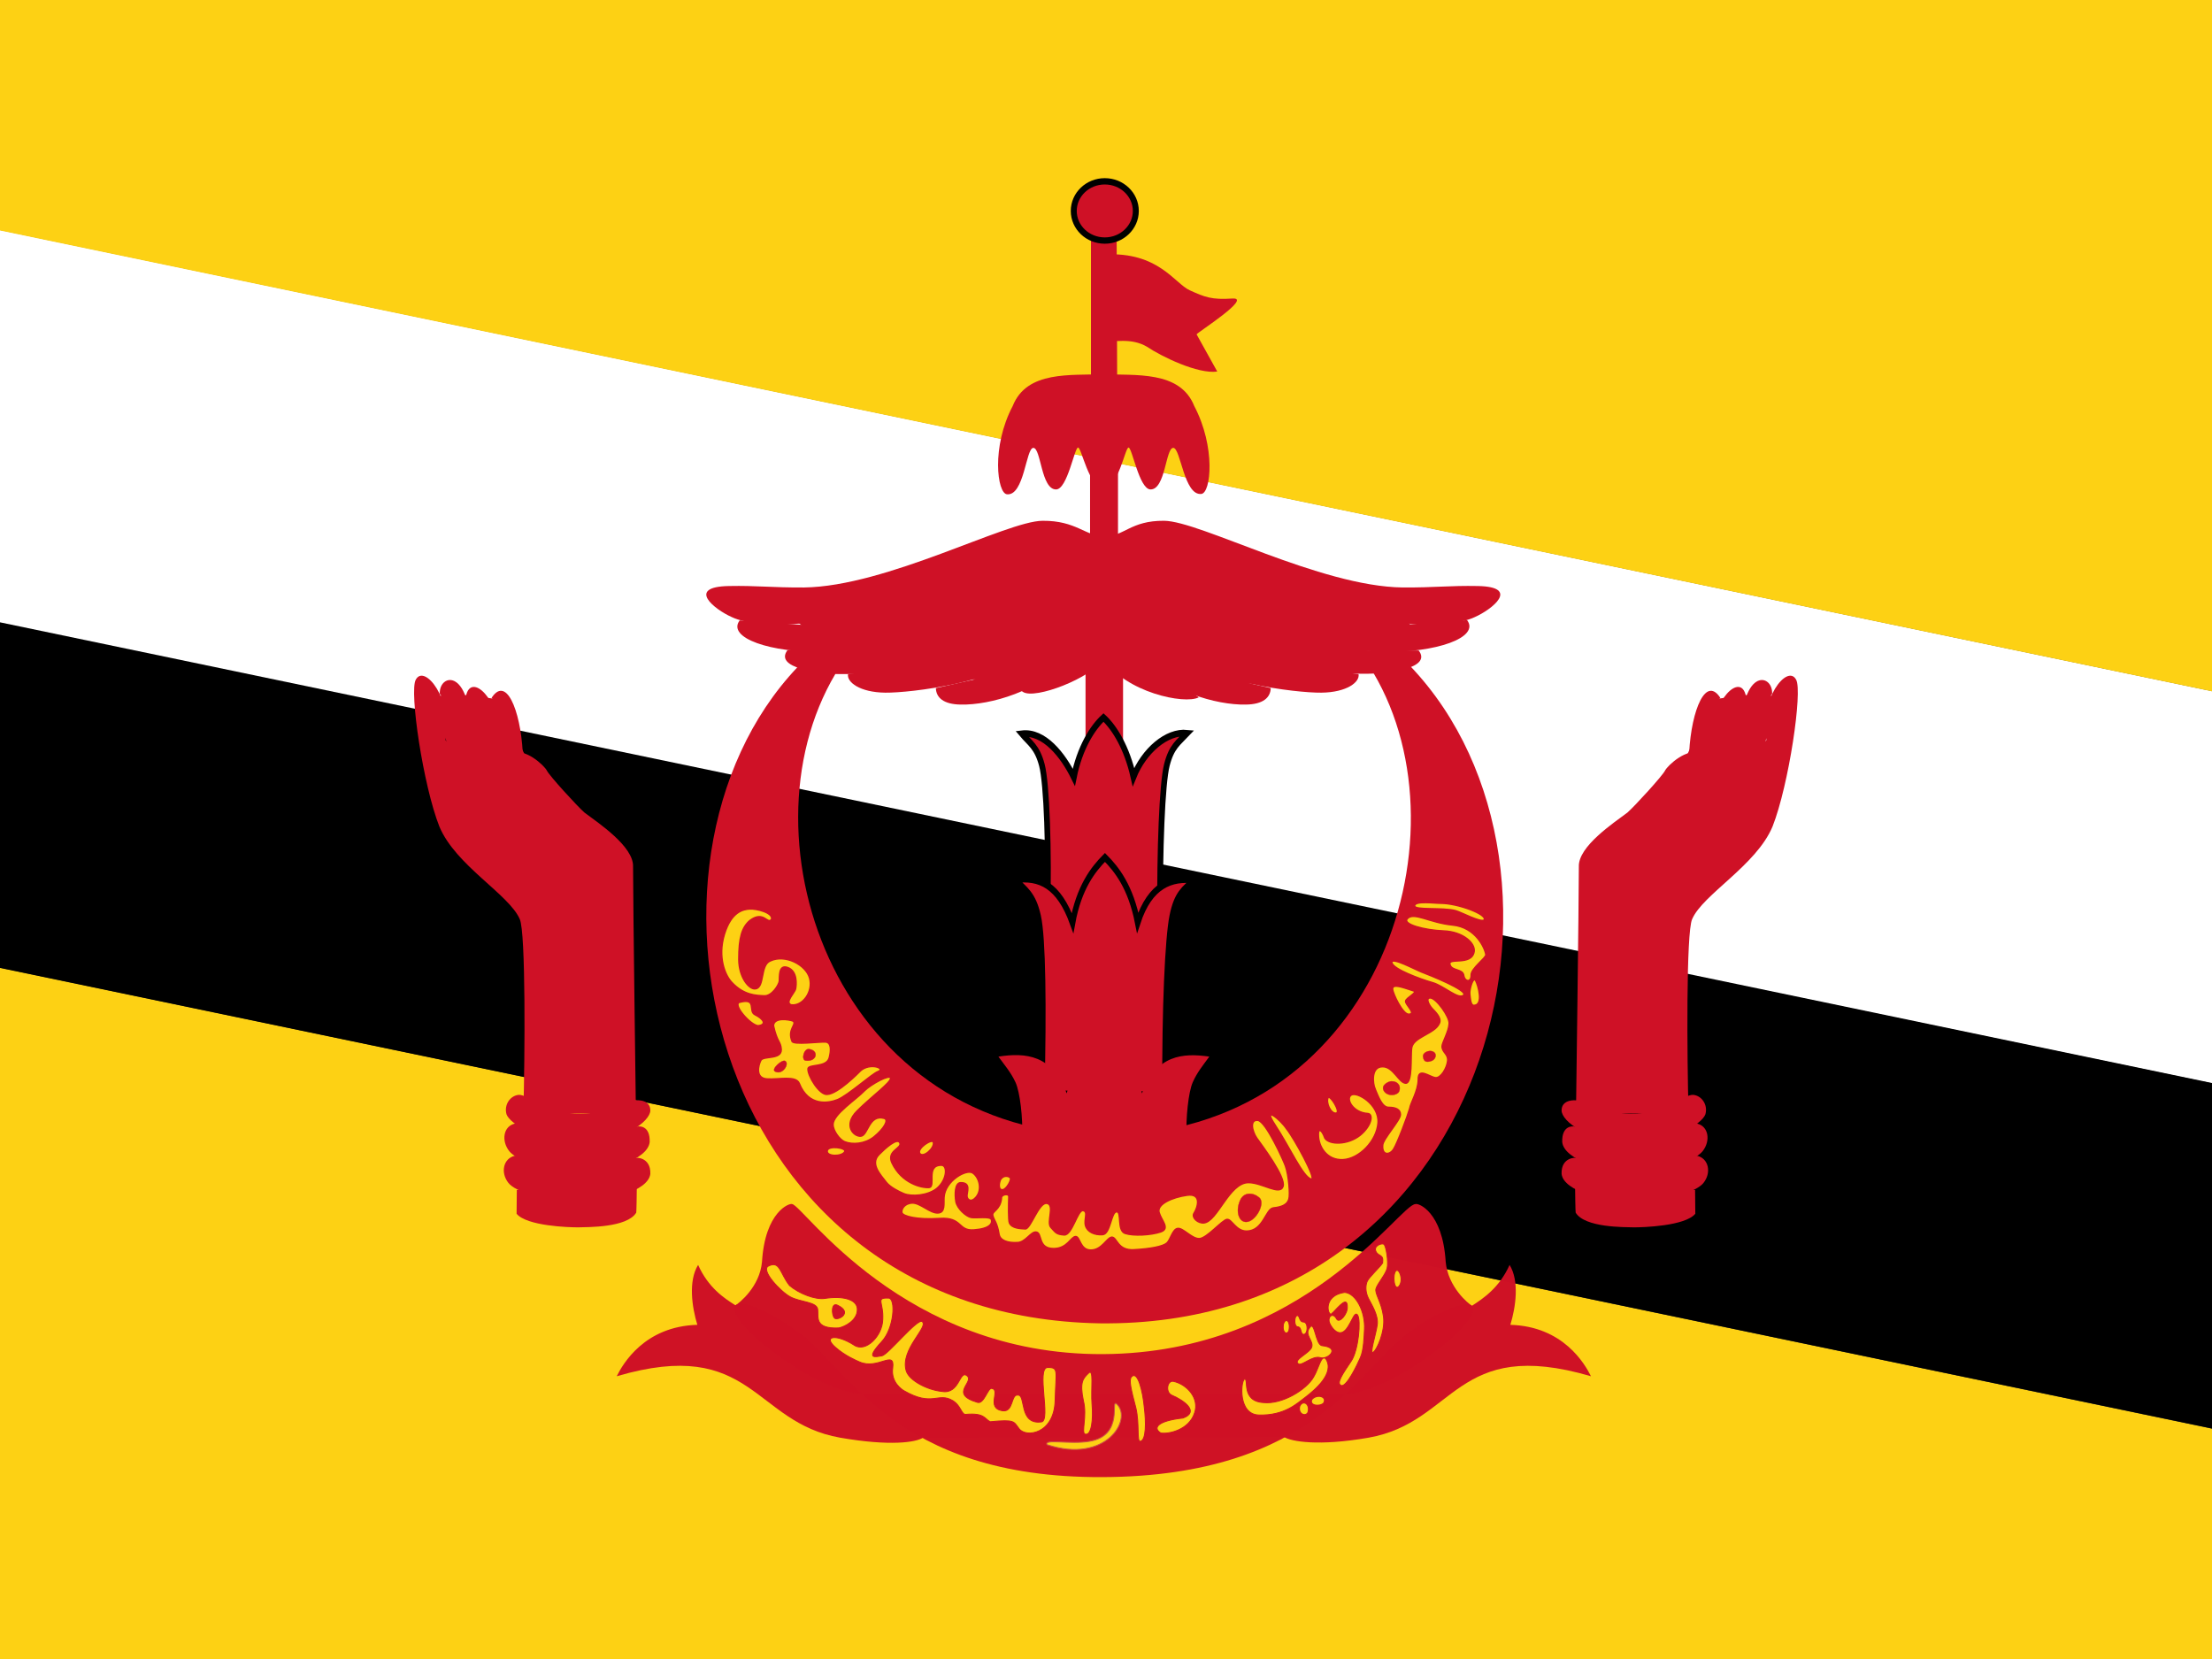 <svg xmlns="http://www.w3.org/2000/svg" height="480" width="640"><rect width="100%" height="100%" fill="#333333" stroke="none"/><defs><clipPath id="a"><path fill-opacity=".67" d="M0 0h640v480H0z"/></clipPath></defs><g fill-rule="evenodd" clip-path="url(#a)"><g stroke-width="1pt"><path d="M-160.218 33.142l.118 114.17L799.905 346.66V233.313l-960.12-200.17z" fill="#fff"/><path d="M-160.1 246.65V480h960.005v-33.325L-160.1 246.648z" fill="#fdd114"/><path d="M799.905 233.344V-.006H-160.1v33.325l960.005 200.025z" fill="#fdd114"/><path d="M-160.1 146.713v100.004l960.314 199.96-.31-100.015-960.004-199.95z"/></g><g><path stroke="#000" stroke-width="1.138.562" fill="#cf1126" d="M314.08 189.7h10.854v28.973H314.08z"/><path d="M415.12 645.68c-.24-33.566 1.125-65.845 3.766-75.002s6.556-11.06 11.416-15.608c-11.512-1.043-24.218 8.647-30.06 21.408-3.707-14.398-10.64-24.156-16.74-29.056-6.098 4.9-13.29 14.808-16.567 29.183-6.01-10.712-16.555-22.588-29.028-21.254 4.434 4.62 8.48 6.333 11.178 15.286s4.044 41.016 3.075 74.6" transform="matrix(.518 0 0 .592 120.62 -116.48)" stroke="#000" stroke-width="3.207" fill="#cf1126"/><path d="M414.44 641.96c-.24-33.565 1.37-62.22 3.677-71.327 2.31-9.106 5.993-10.806 11.258-14.746-11.512-1.043-22.48 1.756-28.902 17.355-3.592-14.5-10.64-21.623-16.74-26.523-6.098 4.9-13.29 12.273-16.567 26.648-7.053-15.474-16.903-18.94-29.376-17.606 5.186 4.316 9.262 5.927 11.8 14.855s2.86 37.315 1.89 70.9" transform="matrix(.566 0 0 .711 102.504 -140.641)" stroke="#000" stroke-width="2.804" fill="#cf1126"/><path d="M343.292 329.038c-.22-5.554.54-13.013 1.803-15.896 1.263-2.883 3.024-4.988 4.802-7.432-7.623-1.1-15.375-.538-19.49 10.642-2.668-10.22-6.667-15.553-11.004-19.037-4.336 3.484-8.103 8.817-10.77 19.037-4.115-11.18-11.905-11.858-19.762-10.642 1.78 2.444 3.61 4.55 4.94 7.432 1.33 2.883 2.16 10.342 1.937 15.896" stroke="#000" stroke-width="1.422.5" fill="#cf1126"/><path d="M315.387 133.28v22.9h8.084v-22.9h-8.083z" stroke="#000" stroke-width="1.422.5" fill="#cf1126"/><path opacity=".99" stroke-linejoin="bevel" d="M371.514 415.75c2 1.336 9.98 2.737 24.44.22 25.25-4.422 25.04-29.33 64.367-17.775-1.776-3.555-7.998-14.44-23.33-14.88 1.557-5.113 2.667-12.664-.22-17.335-2.963 6.59-7.55 9.655-10.876 11.81-1.025-.555-6.968-5.41-7.612-12.727-.893-14.505-7.97-17.064-8.723-16.68-4.544-.13-31.903 43.122-90.49 43.406-57.725.276-86.614-43.024-89.877-43.408-.752-.383-7.83 2.176-8.723 16.68-.644 7.317-6.657 11.96-7.667 12.607-3.312-2.063-7.857-5.1-10.82-11.69-2.888 4.67-1.778 12.222-.222 17.334-15.33.44-21.55 11.326-23.33 14.88 39.33-11.553 39.408 13.354 64.657 17.776 14.463 2.517 21.96 1.337 23.96.007" stroke="#000" stroke-width="1.422.5" fill="#cf1126"/><path opacity=".99" stroke-linejoin="bevel" d="M249.5 403.307c-13.698-.547-40.42-21.38-36.627-25.667 1.203-1.216 7.09.036 17.283 7.167 15.126 10.31 28.105 42.816 88.79 42.568 61.842-.25 74.533-32.26 89.656-42.568 10.193-7.13 16.552-8.27 17.27-6.875 3.64 4.11-23.108 24.892-36.805 25.44" stroke="#000" stroke-width="1.422.5" fill="#cf1126"/><path d="M230.74 193.03c-54.113 57.012-25.003 187.96 87.468 189.852 113.078 1.267 146.06-131.01 89.878-190.1m-166.388 2.206c-28.79 48.475 1.14 133.412 78.124 133.412 77.62 0 106.067-85.554 77.556-133.703" stroke="#000" stroke-width="1.422.5" fill="#cf1126"/><path d="M339.548 399.678c3.935.874 7.525 4.937 6.08 9.113-1.606 4.98-7.532 6.19-9.772 5.826-2.41-1.446-.965-3.533 6.424-4.337 4.817-1.768.43-5.026-3.212-6.586-1.98-.85-1.367-4.426.48-4.016z" stroke="#cf1126" stroke-width=".266" fill="#fdd114"/><path d="M327.345 398.395c1.83-2.082 3.316 4.298 3.722 8.72.533 4.32.59 9.647-1.152 9.91-1.062.18-.17-4.958-1.268-9.67-1.432-5.458-2.05-8.045-1.302-8.96z" stroke="#cf1126" stroke-width=".266" fill="#fdd114"/><path d="M323.143 406.264c4.594 4.452-3.187 17.347-20.21 11.726-.965-1.767 6.76-.02 12.204-.964 10.36-1.636 5.916-12.737 8.006-10.762z" stroke="#cb4f46" stroke-width=".266" fill="#fdd114"/><path d="M314.814 397.426c1.83-2.08.764 4.507 1.145 8.934.372 4.16-.093 9.22-2.066 8.565-1.07-.515.683-5.186-.414-9.577-1.176-5.52-.055-6.525 1.334-7.922z" stroke="#cf1126" stroke-width=".266" fill="#fdd114"/><path d="M303.13 395.658c3.25-.02 2.378.89 2.147 9.57-.254 9.723-8.466 10.81-10.418 8.143-1.64-2.092-1.04-2.722-8.38-2.02-1.64-.828-1.578-2.587-6.94-2.137-1.386.256-1.34-2.374-3.84-3.945-4.362-2.606-5.814 1.92-14.13-2.87-.52-.29-3.893-2.428-3.276-6.655.642-5.34-4.228.653-9.58-1.678-1.036-.462-4.173-1.767-6.94-4.196-3.907-3.36.184-4.04 5.462-.615 3.26 2.067 8.047-2.69 8.176-7.448.292-5.037-2.214-6.36 1.67-6.237 2.166.065 1.65 8.8-2.03 12.668-4.925 5.323-1.6 4.297.158 4.03 1.834-.46 10.178-10.8 11.57-9.912 2.166 1.473-6.506 8.083-4.564 14.34.928 2.79 6.097 5.46 10.353 5.894 5.003.833 5.017-5.962 7.045-4.675 2.807 1.842-5.363 5.31 3.215 7.838 1.894.568 2.99-4.257 4.11-4.047 2.69.44-1.76 5.634 3.053 6.46 3.355.558 2.436-4.85 4.516-4.522 2.406-.154.147 8.653 6.82 7.755 2.812-.37-1.588-15.722 1.8-15.742z" stroke="#cf1126" stroke-width=".266" fill="#fdd114"/><path d="M242.656 384.23c1.932-.413 5.244-2.208 5.382-5.106.276-3.173-4.14-4.278-9.383-3.45-2.76.415-7.45-1.38-10.21-3.726-2.76-3.45-2.76-7.31-6.07-5.656-2.484 1.103 3.45 7.45 6.346 8.97 2.9 1.517 7.59 1.38 7.866 3.586.276 2.208-1.104 5.657 6.07 5.38z" stroke="#cf1126" stroke-width=".266" fill="#fdd114"/><path d="M360.07 399.036c-1.066.516-1.93 10.158 4.09 10.366 7.564.27 11.367-3.565 13.262-4.928 3.146-2.392 8.817-7.17 6.192-11.293-1.313-1.495-2.04 2.754-3.553 5.24-2.06 3.648-9.114 7.975-14.518 7.385-6.62-.407-4.125-7.114-5.472-6.77z" stroke="#cf1126" stroke-width=".266" fill="#fdd114"/><path d="M375.615 394.57c-1.54-1.165 3.422-3.07 3.935-4.87.515-1.8-2.19-3.496-.687-5.468 1.578-2.597 1.664 4.895 3.67 5.11 5.55.58 1.587 4.165-.507 3.472-2.37-.707-5.482 2.63-6.41 1.755z" stroke="#cf1126" stroke-width=".266" fill="#fdd114"/><path d="M371.317 383.225c-.357 2.5 1.16 3.126 1.61 1.697.534-2.68-.985-3.93-1.61-1.697z" stroke="#cf1126" stroke-width=".266" fill="#fdd114"/><path d="M375.337 380.634c-.894.07-1.018 3.173.145 3.26 1.256.098.676 2.216 1.73 2.188 1.254-.033 1.35-3.552-.07-3.585-1.32-.033-1.007-1.85-1.805-1.863z" stroke="#cf1126" stroke-width=".266" fill="#fdd114"/><path d="M385.386 380.04c-1.062 1.344-3.078-5.178 3.704-6.11 3.224.283 5.974 5.593 5.69 10.713-.108 1.894-.19 6.164-1.232 8.25-.855 1.992-3.983 8.536-5.5 7.967-1.517-.57.397-3.31 2.94-7.113 2.055-3.114 2.845-11.76 1.8-13.276s-2.092 3.795-4.266 4.933c-1.808.948-3.697-1.795-3.982-3.122-.225-1.573 1.21-2.54 2.18-.67.775 1.405 3.156-1.384 3.1-3.377.063-3.223-2.074-.667-4.434 1.807z" stroke="#cf1126" stroke-width=".266" fill="#fdd114"/><path d="M400 365.488c-.855 1.233-3.793 3.983-4.362 5.12s-.665 3.13.283 5.027c.95 1.896 2.94 4.93 2.562 7.68-.38 2.75-2.276 8.44-1.233 7.966 1.042-.474 3.602-6.07 3.033-10.336-.57-4.267-2.56-6.637-2.18-8.06.377-1.42 2.748-4.076 3.223-5.878.474-1.803-.285-6.638-.948-7.017s-3.034.473-2.276 2.085c.76 1.612 2.37.663 1.897 3.413z" stroke="#cf1126" stroke-width=".266" fill="#fdd114"/><path d="M403.897 367.69c-1.065.97-.535 6.253.93 4.367 1.33-1.838-.078-5.23-.93-4.366z" stroke="#cf1126" stroke-width=".251" fill="#fdd114"/><path d="M376.027 406.918c-.5 2.312 1.778 3.044 2.404 1.723.75-2.476-1.53-3.786-2.403-1.722z" stroke="#cf1126" stroke-width=".303" fill="#fdd114"/><path d="M379.514 404.957c-.74 1.897 2.56 2.063 3.488.98 1.11-2.034-2.193-2.674-3.488-.98z" stroke="#cf1126" stroke-width=".334" fill="#fdd114"/><path d="M242.244 377.607c-1.765-.79-1.655 2.76-.826 3.725.826.966 5.64-1.51.826-3.725z" stroke="#cf1126" stroke-width=".266" fill="#cf1126"/><path d="M320.15 182.7c-17.735 3.55-29.913 13.947-24.203 17.483 3.496 2.33 19.917-4.072 23.382-9.508 6.3 9.615 23.39 13.242 27.518 11.086" stroke="#000" stroke-linecap="round" stroke-width="1.422.5" fill="#cf1126"/><path d="M228.162 177.013c2.944 4.55 18.194 15.52 29.164 16.322 10.97.803 35.854 5.886 40.67 3.745 4.817-2.14 18.462-11.505 21.94-9.9 3.48 1.606 23.814 12.844 31.306 12.576 7.492-.267 55.92-13.913 57.526-16.59 1.605-2.675-9.633-9.63-16.856-9.63-7.225 0-163.75 3.745-163.75 3.477z" stroke-width=".711pt" fill="#cf1126"/><path d="M270.772 199.09c.088 2.734 2.19 4.71 7.233 4.763 8.468.177 22.793-3.828 31.35-13.443" stroke="#000" stroke-linecap="round" stroke-width="1.422.5" fill="#cf1126"/><path d="M245.368 195.03c-.44 2.294 3.353 5.293 10.762 5.38s33.255-3.086 41.546-11.73" stroke="#000" stroke-linecap="round" stroke-width="1.422.5" fill="#cf1126"/><path d="M227.87 188.083c-3.97 5.116 8.678 6.95 16.263 6.86 7.587-.087 27.165-.188 35.933-6.715" stroke="#000" stroke-linecap="round" stroke-width="1.422.5" fill="#cf1126"/><path d="M214.013 179.502c-3.793 5.028 8.952 9.444 24.477 9.09 14.29-.352 28.845-5.292 28.845-5.292" stroke="#000" stroke-linecap="round" stroke-width="1.422.5" fill="#cf1126"/><path d="M367.667 199.09c-.088 2.734-2.19 4.71-7.233 4.763-8.468.177-22.792-3.828-31.348-13.443" stroke="#000" stroke-linecap="round" stroke-width="1.422.5" fill="#cf1126"/><path d="M393.07 195.03c.442 2.294-3.35 5.293-10.76 5.38s-33.255-3.086-41.547-11.73" stroke="#000" stroke-linecap="round" stroke-width="1.422.5" fill="#cf1126"/><path d="M410.455 188.19c3.97 5.116-8.566 6.838-16.152 6.75-7.586-.09-27.164-.19-35.933-6.717" stroke="#000" stroke-linecap="round" stroke-width="1.422.5" fill="#cf1126"/><path d="M424.47 179.416c3.792 5.028-8.996 9.53-24.52 9.178-14.29-.353-28.845-5.293-28.845-5.293" stroke="#000" stroke-linecap="round" stroke-width="1.422.5" fill="#cf1126"/><path d="M244.472 179.032c-19.72 2.848-28.802 1.397-32.738-.485-4.916-2.163-13.336-8.75-.9-8.99 8.24-.162 12.394.468 21.762.42 23.965-.3 58.558-19.224 69.046-19.3 9.74-.073 12.326 4.43 17.88 4.522 5.686.065 7.527-4.596 17.268-4.524 10.487.077 45.08 19 69.045 19.3 9.368.05 13.52-.58 21.762-.42 12.437.24 4.017 6.828-.9 8.99-3.935 1.883-13.018 3.334-32.738.486" stroke="#000" stroke-linecap="round" stroke-width="1.422.5" fill="#cf1126"/><path d="M319.154 108.244c-9.277.466-22.046-1.12-26.146 9.227-6.245 11.837-4.484 25.254-1.678 25.537 5.023.554 5.5-13.4 7.642-13.42 2.24-.026 2.237 12.115 6.618 12.022 3.262-.094 5.312-12.21 6.337-12.117s3.17 11.65 7.295 11.65c4.406 0 6.27-11.557 7.295-11.65s3.076 12.023 6.338 12.116c4.38.092 4.378-12.05 6.617-12.024 2.142.02 3.085 13.882 8.11 13.328 2.804-.283 4.193-13.607-2.052-25.443-4.1-10.345-17.15-8.76-26.376-9.226z" stroke="#000" stroke-width="1.422.5" fill="#cf1126"/><path d="M296.878 112.482c2.492 4.185 21.924 4.086 23.02 4.086s18.038.2 22.024-3.886" stroke="#000" stroke-width="1.422.5" fill="#cf1126"/><path d="M315.65 68.833v41.26s.222 2.305 3.642 2.38 3.94-1.933 3.94-2.23l-.15-41.484" stroke="#000" stroke-width="1.422.5" fill="#cf1126"/><path d="M319.652 73.618c15.545-.797 20.18 8.372 24.565 10.365s6.377 2.79 12.357 2.39c5.98-.397-10.364 9.967-10.364 10.365l5.98 10.762c-5.58.798-16.15-4.354-20.33-7.174-4.728-2.792-9.965-1.196-11.958-1.595l-.25-25.112z" stroke="#000" stroke-width="1.422.5" fill="#cf1126"/><path d="M313.4 264.67c0 4.333-3.893 7.85-8.69 7.85-4.796 0-8.69-3.517-8.69-7.85 0-4.332 3.894-7.848 8.69-7.848 4.797 0 8.69 3.516 8.69 7.848z" transform="matrix(1.033 0 0 1.092 4.885 -227.99)" stroke="#000" stroke-width="1.674" fill="#cf1126"/><g stroke="#cf1126" stroke-width=".375" fill="#fdd114"><path d="M223.22 265.968c-1.184 1.657-2.206-2.7-6.275.355-2.296 1.96-3.215 4.967-3.2 11.25.016 5.325 3.08 8.88 4.858 8.525 2.723-.355 1.3-6.868 4.262-8.052 4.263-2.013 10.302 1.065 11.368 4.973s-2.013 8.17-5.33 7.696c-1.894-.71 1.067-3.433 1.304-4.618.237-1.184.59-5.092-2.25-6.157-2.842-1.065-2.368 2.843-2.487 3.91-.118 1.064-2.13 4.38-4.38 4.26-2.25-.117-5.826-.105-9.356-3.906-1.872-1.95-4.145-7.224-2.13-13.855 2.012-6.632 5.446-7.224 7.34-7.343 1.895-.118 6.75 1.066 6.277 2.96z"/><path d="M218.364 293.562c-1.975-1.056.743-4.903-4.38-3.552-2.063.574 3.078 6.512 5.327 6.75 2.49-.238 1.795-1.852-.946-3.198z"/><path d="M223.81 296.76c1.066 4.856 2.075 4.444 2.25 6.87.088 3.096-5.21 1.775-5.92 3.195-.71 1.422-1.658 5.093 1.775 5.33 3.434.236 8.363-1.084 9.355 1.302 2.674 6.714 8.377 5.74 11.036 4.696 3.007-1.204 10.085-7.582 11.7-8.13 2.403-.88-2.25-2.605-4.973-.237-.71.71-6.632 6.75-9.71 6.868-2.25.25-5.733-5.45-5.566-7.46.237-1.42 5.418-.248 6.158-3.197.55-2.107.59-4.382-1.066-4.5-1.66-.12-9.474.947-9.71-.237-1.422-3.434 1.42-4.854.354-5.802-1.184-.474-5.565-1.184-5.683 1.303z"/><path d="M250.14 315.588c-2.507 2.625-9.103 6.826-9.103 9.794 0 1.682 1.84 4.32 3.363 4.946 2.273.895 5.758.67 8.41-1.385 2.998-2.436 4.347-4.905 3.067-5.342-4.535-1.295-4.65 4.956-6.827 5.145-2.08.173-5.242-3.166-1.087-7.32 4.154-4.155 9.892-8.31 9.694-9.497-.198-1.187-5.72 1.848-7.518 3.66z"/><path d="M239.355 332.994c-.186 1.67 4.254 1.68 5.045.197.593-1.087-4.847-1.878-5.045-.196z"/><path d="M254.306 334.096c-2.505 2.624.297 5.607 2.21 8.052 1.06 1.307 3.495 2.58 5.018 3.206 2.272.895 6.8.585 9.452-1.47 3-2.437 3.235-6.715 1.414-6.735-4.706-.054-1.43 6.258-3.606 6.448-2.08.173-7.91-1.142-10.747-7.148-1.62-3.54 2.987-4.216 2.298-5.754-.703-1.653-4.24 1.587-6.04 3.4z"/><path d="M266.146 333.722c.974 1.37 4.29-1.576 3.892-3.21-.28-1.204-4.863 1.825-3.892 3.21z"/><path d="M273.16 346.353c-.134 1.926.436 4.525-1.826 4.613-2.263.086-5.134-2.96-7.397-2.872-2.262.087-3.22 1.827-2.96 2.785.262.956 4.178 2.087 10.88 1.652s5.22 3.655 9.92 3.306c4.698-.348 5.394-1.914 5.046-2.958-.348-1.044-4.35-.348-5.83-.61-1.48-.26-4.09-2.61-4.438-4.61-.348-2.003-.348-5.452 1.392-5.483 3.22-.056 1.733 2.926 1.856 3.972.108.926 1.16 1.886 2.582.203 1.886-2.233.87-5.743-.957-6.96s-7.926 2.274-8.267 6.96z"/><path d="M289.777 346.702c-.342 3.45-2.812 3.7-2.523 4.96.357 1.446 1.25 1.9 1.827 5.482.328 1.766 2.524 2.514 5.31 2.35 2.275-.063 3.83-3.146 5.307-3.047 2.087.112.348 4.836 5.222 4.787 3.914-.037 4.872-3.394 6.264-3.48 1.392-.09 1.218 3.914 4.438 3.914 3.22 0 4.612-3.654 6.09-3.74 1.568.086 1.568 3.915 6.353 3.654 4.787-.262 8.355-.957 9.486-1.914 1.132-.958 1.654-4.09 3.22-4.265 1.566-.173 4.003 2.958 6.18 2.958s6.698-5.48 8.09-5.567c1.393-.087 2.525 3.394 5.657 3.394 4.874-.087 5.443-6.423 7.713-6.722 4.09-.398 4.252-2.067 4.47-2.502.435-1.22-.032-6.932-.96-9.54-.452-1.377-5.653-12.998-8.003-13.26-2.35-.26-1.653 3.133-.26 5.135 1.392 2 8.527 11.312 7.57 14.01-.957 2.698-6.005-1.132-10.008-1.132-5.57 0-8.954 11.26-12.88 11.66-1.724.186-3.567-1.478-2.958-2.697 1.132-1.74 2.436-5.918-1.914-5.308-4.35.608-8.79 2.61-8.093 4.96.696 2.35 3.307 4.698.435 5.655s-7.83 1.22-10.268.436c-2.437-.783-.958-6.266-2.437-6.266-1.653 0-1.74 6.44-4.09 6.614-2.348.174-4.437-.783-4.96-2.61-.522-1.827.87-4.09-.695-4.35-1.567-.262-3.134 7.222-5.483 7.048s-2.436-.696-3.83-2.176c-1.39-1.48 1.22-6.526-1.13-6.96-2.35-.436-4.7 7.483-6.265 7.396-1.567-.088-3.916-.174-4.612-1.74-.35-.784-.25-5.684-.173-7.67-.044-.94-2.263-.527-2.09.534z"/><path d="M368.876 325.38c4.288 6.49 8.15 15.27 10.53 15.75 1.583.23-4.96-11.747-7.136-14.446-1.828-2.784-7.083-6.964-3.394-1.305z"/><path d="M289.482 341.333c-.64 1.576-.412 3.096.686 2.87s2.515-2.87 2.15-3.377-1.967-.956-2.836.507z"/><path d="M381.475 328.258c-.015 3.52 2.478 7.502 7.116 7.25 4.64-.25 9.727-5.38 10.103-10.645s-6.123-9.132-7.753-8.003c-1.63 1.128.612 5.055 4.776 5.297 1.783.108 1.2 3.595-2.216 6.354-3.58 2.83-8.88 2.777-10.176.824-1.002-2.758-1.915-2.778-1.85-1.076z"/><path d="M384.27 317.593c-.68 1.395.735 4.608 2.27 4.466 1.554-.153-1.773-5.39-2.27-4.467z"/><path d="M397.885 315.098c.903 2.088 1.976 5.27 3.88 5.27s3.44.514 3.44 2.124-4.962 6.972-5.124 8.786c-.276 3.092 1.978 2.93 3.076 1.244 1.098-1.683 4.068-9.603 4.686-11.787.268-1.727 2.403-4.972 2.49-8.35-.138-3.804 3.366-.728 5.05-.582 1.543.068 3.222-2.782 3.442-4.832.22-2.05-1.61-2.415-1.61-4.245 0-1.025 1.957-4.32 2.048-6.516.22-1.944-3.806-7.542-5.49-7.47-1.39.074-.22 2.124.586 3.003.805.88 2.855 2.71 2.123 4.32-1.317 3.148-7.76 3.953-8.053 7.32-.292 2.417.293 10.03-1.684 10.03s-3.595-4.755-6.662-4.758c-3.44-.092-2.908 4.852-2.195 6.443z"/><path d="M402.94 286.18c.095 1.357 2.93 7.25 4.612 7.25 2.416 0-1.098-2.782-.88-3.807s3.682-2.57 2.27-2.93c-2.523-.772-6.127-2.304-6.002-.512z"/><path d="M402.72 278.567c.512 1.903 8.345 4.758 11.713 5.71s7.468 4.98 9.006 3.66c1.536-1.317-10.324-6.002-12.08-6.66s-9.007-4.614-8.64-2.71z"/><path d="M426.367 290.867c2.93.072 1.318-5.71.586-7.102-.732-1.392-1.83 2.635-1.684 3.807.145 1.17.22 3.222 1.097 3.295z"/><path d="M409.31 262.093c-.024 1.31 8.09.38 11.86 1.39 1.628.456 7.176 3.44 8.2 2.71 1.172-1.538-7.54-4.833-12.52-4.833-1.61.025-7.51-.812-7.54.733z"/><path d="M407.185 265.826c-1.453 1.555 4.894 3.294 10.542 3.513 5.627.22 9.273 3.6 8.786 6.076-.805 4.174-7.834 1.464-6.955 3.734.512 1.757 3.603 1.112 3.953 3.002.244 1.904 2.227 2.24 2.122-.108-.012-1.868 4.36-4.944 4.25-5.822-.22-1.757-2.856-7.907-9.592-8.566-6.735-.66-11.25-3.904-13.105-1.83z"/></g><path d="M227.17 306.975c-.902-.522-4.12 2.37-2.966 3.017 2.19 1.24 4.34-2.25 2.967-3.017z" stroke="#cf1126" stroke-width=".088" fill="#cf1126"/><path d="M234.084 303.536c-1.563-.195-2.318 3.124-1.01 3.32 3.322.46 3.977-2.96 1.01-3.32z" stroke="#cf1126" stroke-width=".088" fill="#cf1126"/><path d="M402.59 312.847c-.74-.004-3.076 1.025-2.27 2.636.806 1.61 3.117 1.65 4.174.733.942-.892.73-3.354-1.904-3.37z" stroke="#cf1126" stroke-width=".088" fill="#cf1126"/><path d="M411.742 305.812c.237 1.772 1.532 1.485 2.562 1.098 1.172-.512 1.514-2.06.367-2.635-1.195-.598-3.17.273-2.928 1.537z" stroke="#cf1126" stroke-width=".088" fill="#cf1126"/><path d="M358.835 347.23c-1.578 3.485-.22 6.893 2.297 6.237s5.032-5.47 3.173-7.003-4.423-1.548-5.47.766z" stroke="#cf1126" stroke-width=".088" fill="#cf1126"/><g fill="#cf1126"><path d="M146.54 202.595c-5.87-.533-19.21-3.202-19.744-.533-.533 2.667 7.204 33.884 11.206 37.885 4.002 4.002 22.678 12.54 24.546 11.473 1.867-1.067-3.736-20.544-5.87-24.012-2.134-3.47-8.538-16.008-8.004-16.542.534-.533-2.4-8.27-2.134-8.27z" stroke-width=".711pt"/><path d="M134.792 201.536c1.43-7.51 10.163 1.48 9.298 11.263-.426 3.32 1.43 6.975 3.22 8.763" stroke="#000" stroke-width="1.422.5"/><path d="M142.3 201.89l-.328.438c4.38-7.41 8.615 3.14 9.27 15.3" stroke="#000" stroke-width="1.422.5"/><path d="M127.24 200.733c-.252-6.07 9.606-7.813 8.996 14.127 4.298 2.782 9.356 13.402 9.61 17.196 3.225.76 8.597 4.726 9.905 8.013" stroke="#000" stroke-width="1.422.5"/><path d="M151.415 322.306c.46-16.705.724-52.476-1.025-56.356-3.076-7.184-18.55-15.513-23.266-26.806-4.72-11.948-8.744-39.2-6.828-42.486 2.51-4.734 10.875 5.817 8.6 17.45 10.115 11.886 7.988 18.966 9.86 20.484 6.24 4.804 15.764 8.092 17.45 12.39 3.467 7.692-.758-10.874-3.54-14.667-2.782-3.793-7.587-12.138-4.3-14.16 3.288-2.024 9.104 3.287 9.863 4.804s8.597 10.114 10.873 12.137c4.046 3.035 14.266 9.818 14.062 15.634-.01 9.402.824 71.25.824 71.25" stroke="#000" stroke-width="1.422.5"/><path d="M149.53 344.326s-.063 6.724-.063 6.85c2.918 3.553 15.098 3.948 17.824 3.933 2.668-.08 14.128.126 16.792-4.25.064-.127.165-5.712.165-7.247" stroke="#000" stroke-width="1.422.5"/><path d="M148.983 334.393c-3.373.75-4.255 4.872-1.875 7.873 1.93 2.435 9.935 5.248 19.12 5.437 9.184.186 21.368-3 21.93-8.06.188-5.062-4.565-4.753-4.003-4.566" stroke="#000" stroke-width="1.422.5"/><path d="M148.983 325.086c-3.373.75-4.004 5-1.624 8 1.93 2.434 10.058 5.81 19.242 5.998 9.184.187 20.806-3.562 21.368-8.622.188-5.06-3.307-4.625-3.56-4.5" stroke="#000" stroke-width="1.422.5"/><path d="M168.102 330.27c12.183.187 20.056-5.81 20.056-8.997 0-3.186-3.936-3.374-6.374-2.437-2.436.937-6.185 3.317-14.057 3.374-8.058.245-15.182-5.623-17.62-5.436-2.436.188-4.345 2.83-3.56 5.623.964 2.77 9.56 8.247 21.555 7.873z" stroke="#000" stroke-width="1.422.5"/></g><g fill="#cf1126"><path d="M493.43 202.595c5.87-.533 19.21-3.202 19.743-.533.533 2.667-7.204 33.884-11.206 37.885-4.002 4.002-22.678 12.54-24.546 11.473-1.866-1.067 3.737-20.544 5.87-24.012 2.135-3.47 8.54-16.008 8.005-16.542-.534-.533 2.4-8.27 2.134-8.27z" stroke-width=".711pt"/><path d="M505.18 201.536c-1.43-7.51-10.162 1.48-9.297 11.263.426 3.32-1.43 6.975-3.22 8.763" stroke="#000" stroke-width="1.422.5"/><path d="M497.673 201.89l.328.438c-4.38-7.41-8.614 3.14-9.268 15.3" stroke="#000" stroke-width="1.422.5"/><path d="M512.732 200.733c.253-6.07-9.605-7.813-8.995 14.127-4.298 2.782-9.356 13.402-9.61 17.196-3.225.76-8.597 4.726-9.905 8.013" stroke="#000" stroke-width="1.422.5"/><path d="M488.558 322.306c-.46-16.705-.724-52.476 1.025-56.356 3.076-7.184 18.55-15.513 23.266-26.806 4.72-11.948 8.743-39.2 6.827-42.486-2.51-4.734-10.875 5.817-8.6 17.45-10.115 11.886-7.988 18.966-9.86 20.484-6.24 4.804-15.764 8.092-17.45 12.39-3.467 7.692.758-10.874 3.54-14.667 2.782-3.793 7.587-12.138 4.3-14.16-3.288-2.024-9.104 3.287-9.863 4.804s-8.598 10.114-10.874 12.137c-4.046 3.035-14.266 9.818-14.062 15.634.01 9.402-.824 71.25-.824 71.25" stroke="#000" stroke-width="1.422.5"/><path d="M490.442 344.326s.064 6.724.064 6.85c-2.918 3.553-15.098 3.948-17.824 3.933-2.667-.08-14.127.126-16.79-4.25-.065-.127-.166-5.712-.166-7.247" stroke="#000" stroke-width="1.422.5"/><path d="M490.99 334.393c3.373.75 4.255 4.872 1.875 7.873-1.93 2.435-9.935 5.248-19.12 5.437-9.184.186-21.368-3-21.93-8.06-.188-5.062 4.565-4.753 4.003-4.566" stroke="#000" stroke-width="1.422.5"/><path d="M490.99 325.086c3.373.75 4.004 5 1.624 8-1.93 2.434-10.06 5.81-19.243 5.998-9.183.187-20.805-3.562-21.367-8.622-.188-5.06 3.307-4.625 3.56-4.5" stroke="#000" stroke-width="1.422.5"/><path d="M471.87 330.27c-12.182.187-20.055-5.81-20.055-8.997 0-3.186 3.936-3.374 6.374-2.437 2.435.937 6.184 3.317 14.056 3.374 8.058.245 15.182-5.623 17.62-5.436 2.436.188 4.345 2.83 3.56 5.623-.964 2.77-9.56 8.247-21.555 7.873z" stroke="#000" stroke-width="1.422.5"/></g></g></g></svg>